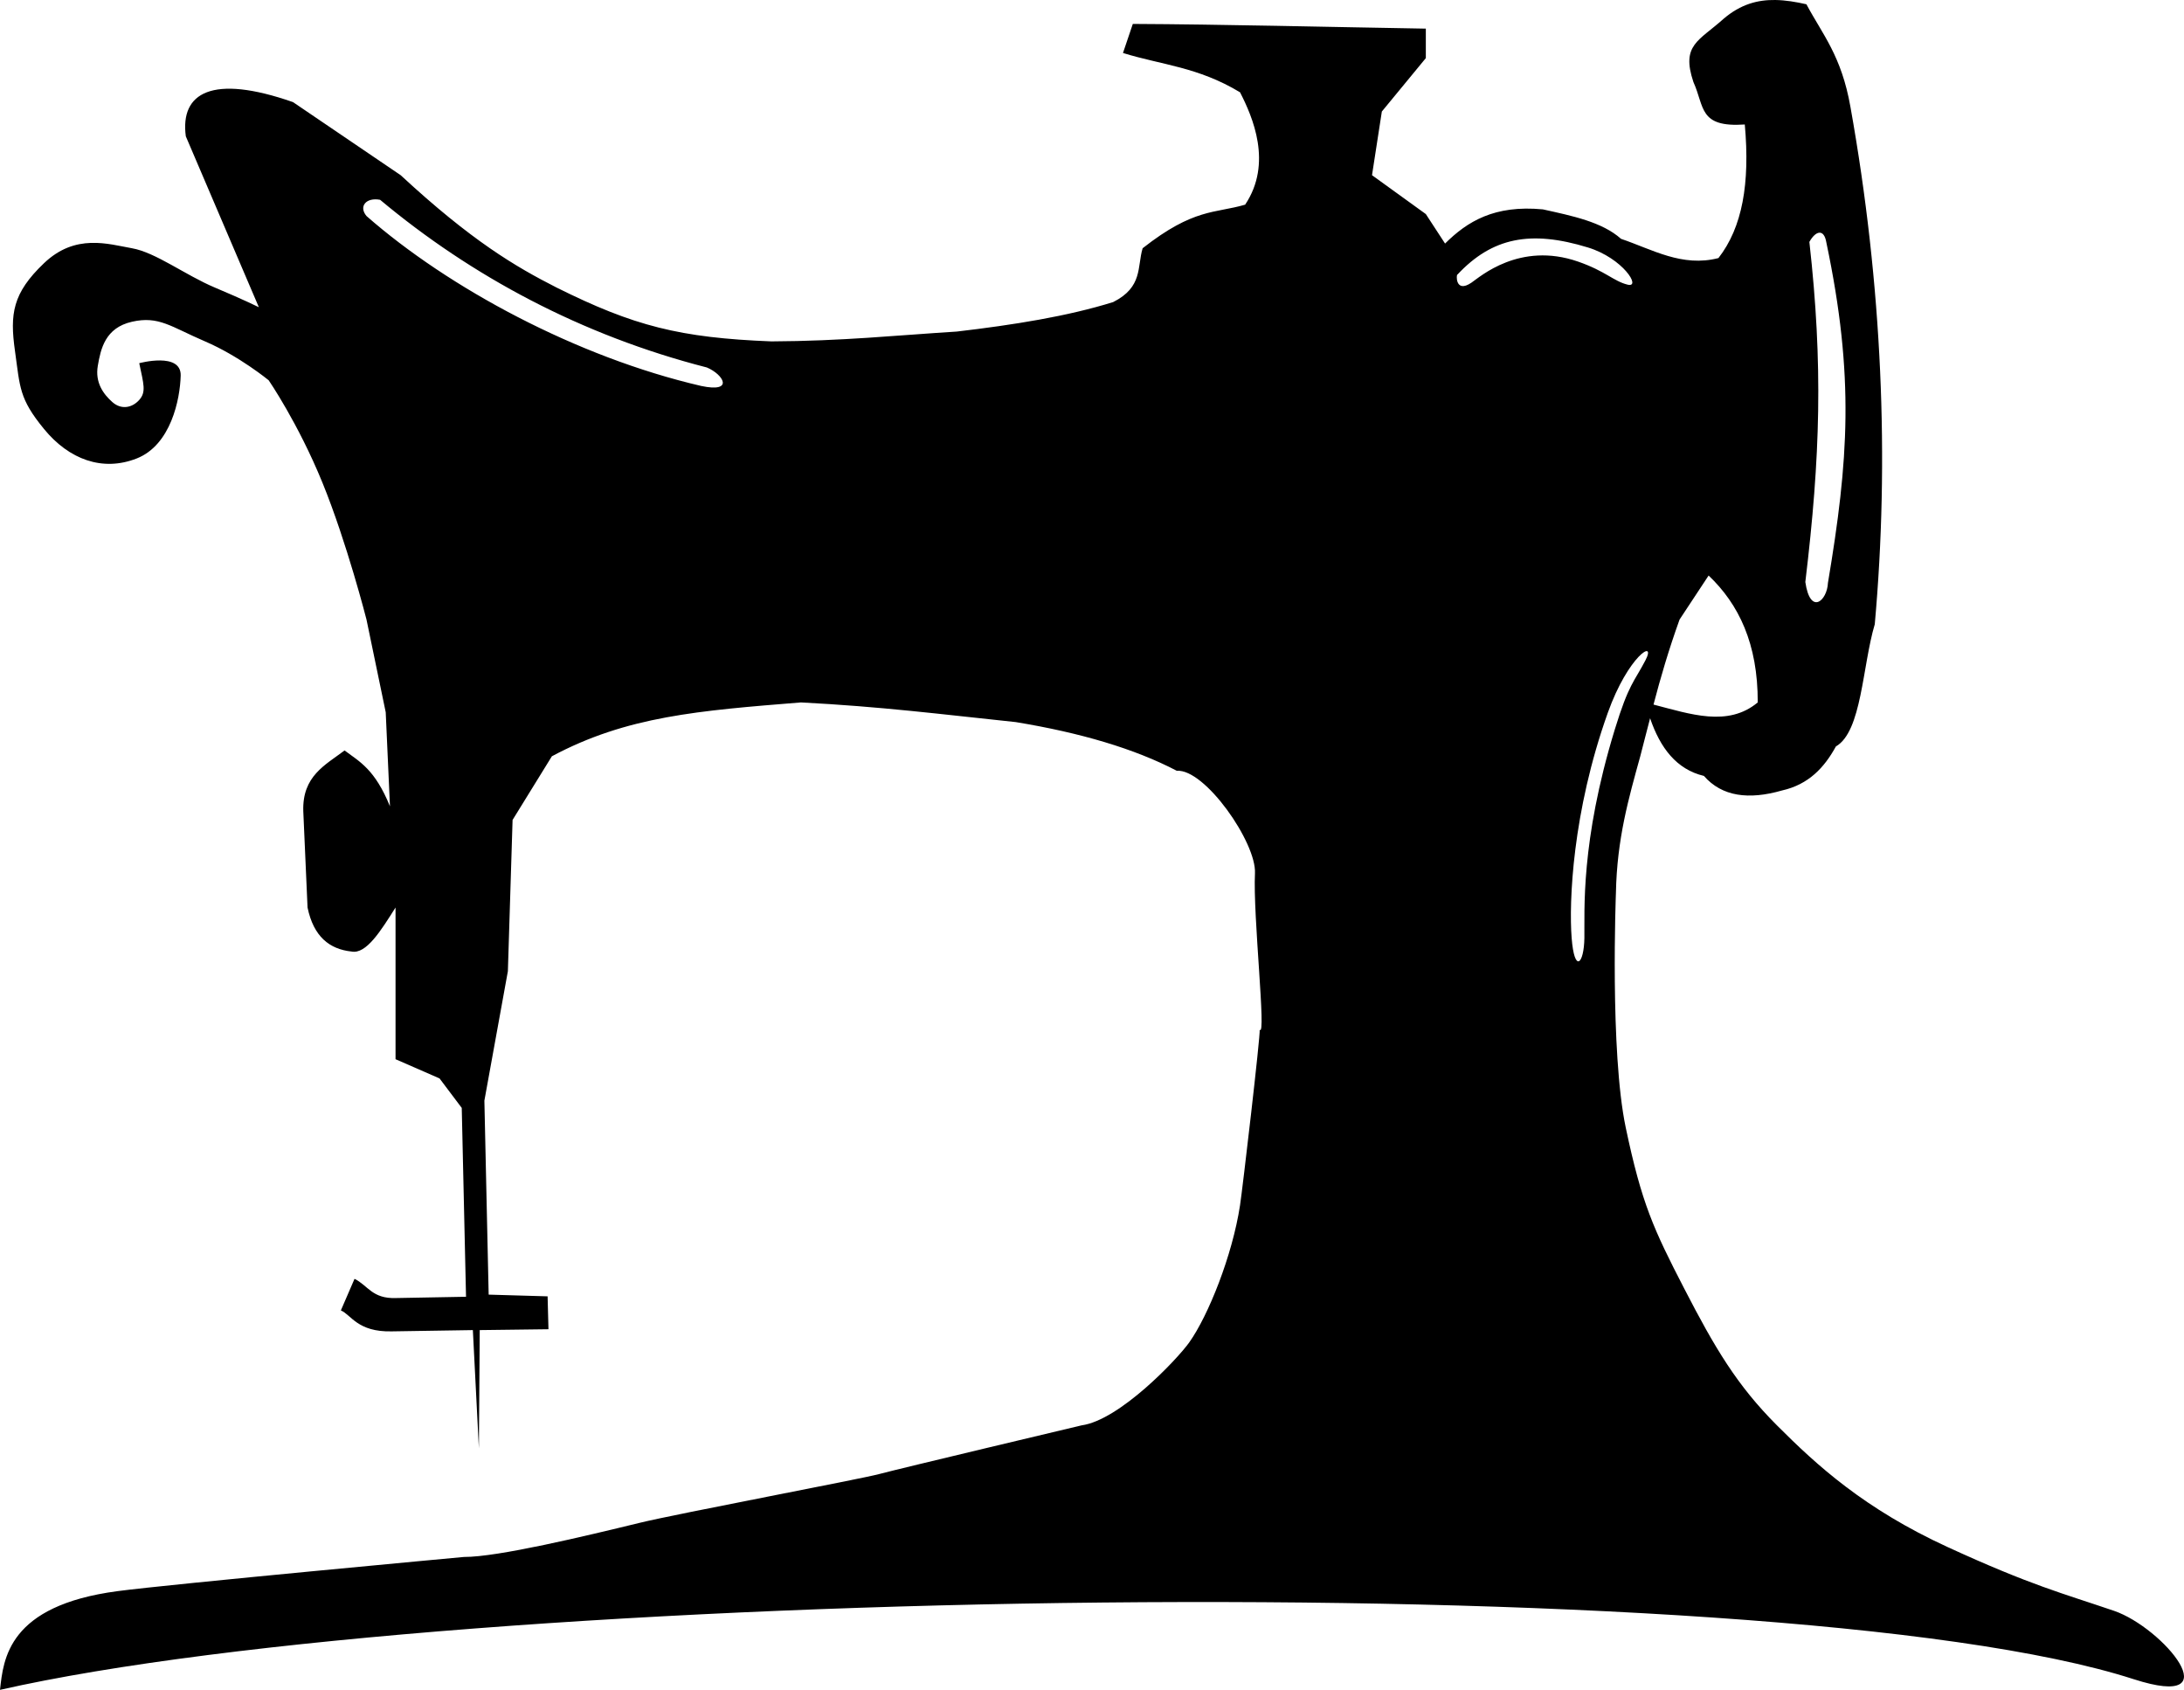 <?xml version="1.0" encoding="UTF-8" standalone="no"?>
<!-- Created with Inkscape (http://www.inkscape.org/) -->
<svg
   xmlns:dc="http://purl.org/dc/elements/1.1/"
   xmlns:cc="http://web.resource.org/cc/"
   xmlns:rdf="http://www.w3.org/1999/02/22-rdf-syntax-ns#"
   xmlns:svg="http://www.w3.org/2000/svg"
   xmlns="http://www.w3.org/2000/svg"
   xmlns:sodipodi="http://sodipodi.sourceforge.net/DTD/sodipodi-0.dtd"
   xmlns:inkscape="http://www.inkscape.org/namespaces/inkscape"
   version="1.0"
   width="159.779"
   height="123.595"
   id="svg2"
   sodipodi:version="0.32"
   inkscape:version="0.44.1"
   sodipodi:docname="sewing.svg"
   sodipodi:docbase="/home/1/vbregier">
  <sodipodi:namedview
     inkscape:window-height="583"
     inkscape:window-width="900"
     inkscape:pageshadow="2"
     inkscape:pageopacity="0.0"
     guidetolerance="10.0"
     gridtolerance="10.0"
     objecttolerance="10.0"
     borderopacity="1.0"
     bordercolor="#666666"
     pagecolor="#ffffff"
     id="base"
     inkscape:zoom="3.0583882"
     inkscape:cx="79.889252"
     inkscape:cy="61.797256"
     inkscape:window-x="150"
     inkscape:window-y="286"
     inkscape:current-layer="svg2" />
  <defs
     id="defs4" />
  <g
     transform="translate(-850.612,-519.968)"
     id="layer1">
    <path
       d="M 980.487,519.968 C 979.222,519.95 977.971,520.263 976.706,521.343 C 974.892,522.975 973.589,523.246 974.5,525.967 C 975.326,527.782 974.874,529.304 978.259,529.073 C 978.649,533.394 978.077,536.606 976.331,538.843 C 973.667,539.528 971.504,538.213 969.206,537.437 C 967.818,536.199 965.636,535.757 963.487,535.281 C 959.929,534.942 957.946,536.178 956.331,537.781 L 954.924,535.625 L 950.987,532.781 L 951.706,528.125 L 954.924,524.218 L 954.924,522.062 C 947.782,521.943 939.927,521.746 933.487,521.718 L 932.768,523.843 C 935.607,524.724 938.246,524.855 941.331,526.718 C 942.257,528.517 943.73,531.909 941.706,534.937 C 939.487,535.587 937.956,535.178 934.206,538.125 C 933.798,539.478 934.235,540.963 932.049,542.062 C 928.724,543.099 924.764,543.732 920.612,544.218 C 916.198,544.493 912.217,544.914 907.049,544.937 C 900.343,544.674 896.975,543.81 891.331,541 C 888.331,539.476 885.11,537.582 879.924,532.781 L 872.049,527.437 C 866.11,525.362 863.783,526.759 864.206,529.937 L 869.549,542.437 C 869.549,542.437 868.489,541.908 866.331,541 C 864.173,540.092 862,538.428 860.268,538.125 C 858.536,537.821 856.134,537.022 853.831,539.218 C 851.527,541.415 851.328,542.933 851.706,545.625 C 852.084,548.316 852.001,549.11 853.831,551.343 C 855.66,553.576 858.112,554.482 860.612,553.5 C 863.112,552.517 863.786,549.178 863.831,547.437 C 863.875,545.696 860.799,546.531 860.799,546.531 C 861.12,548.065 861.32,548.635 860.799,549.218 C 860.279,549.801 859.484,549.955 858.831,549.375 C 858.178,548.794 857.555,547.955 857.768,546.718 C 857.982,545.482 858.304,543.946 860.268,543.5 C 862.232,543.053 863.112,543.866 865.612,544.937 C 868.112,546.009 870.268,547.781 870.268,547.781 C 870.268,547.781 872.42,550.906 874.206,555.281 C 875.991,559.656 877.424,565.281 877.424,565.281 L 878.831,572.062 L 879.141,578.941 C 878.034,576.229 876.928,575.685 875.821,574.855 C 874.404,575.926 872.718,576.728 872.8,579.299 L 873.112,586.343 C 873.552,588.471 874.716,589.392 876.331,589.562 C 877.404,589.774 878.476,588.04 879.549,586.343 L 879.549,592.437 L 879.549,597.437 L 882.768,598.843 L 884.393,601 L 884.706,614.812 L 879.581,614.906 C 877.836,614.966 877.546,613.997 876.549,613.5 L 875.549,615.812 C 876.301,616.123 876.758,617.4 879.268,617.343 L 885.206,617.25 L 885.647,625.897 L 885.709,617.25 L 890.737,617.187 L 890.674,614.781 L 886.362,614.656 L 886.049,600.468 L 887.768,591 L 888.112,579.937 L 890.987,575.281 C 896.469,572.346 901.749,571.944 909.206,571.343 C 915.109,571.648 919.405,572.202 924.924,572.781 C 929.671,573.562 933.622,574.73 936.706,576.343 C 938.756,576.185 942.538,581.593 942.424,583.843 C 942.269,586.909 943.268,595.905 942.768,595.281 C 942.837,595.625 941.515,606.92 941.331,608.125 C 940.77,611.797 939.007,616.199 937.612,618.156 C 936.739,619.381 932.524,623.834 929.737,624.218 C 929.737,624.218 916.346,627.396 914.924,627.781 C 913.605,628.138 900.2,630.668 897.424,631.343 C 893.445,632.311 887.031,633.855 884.549,633.843 C 884.549,633.843 863.1,635.827 859.206,636.343 C 851.195,637.406 850.864,641.301 850.612,643.562 C 883.811,636.039 980.45,634.314 1006.706,642.781 C 1013.967,645.123 1008.864,639.007 1005.268,637.781 C 1001.495,636.494 999.223,635.93 993.112,633.125 C 987.001,630.319 983.536,627.146 980.612,624.218 C 977.688,621.291 976.068,618.555 973.831,614.218 C 971.593,609.882 970.722,608.017 969.549,602.437 C 968.377,596.857 968.831,585.281 968.831,585.281 C 968.905,581.298 969.777,578.312 970.612,575.281 C 970.843,574.362 971.096,573.422 971.331,572.5 L 971.581,571.5 C 972.095,569.539 972.677,567.537 973.487,565.281 L 975.612,562.062 C 977.81,564.149 979.221,567.043 979.206,571.343 C 977.02,573.164 974.269,572.192 971.581,571.5 L 971.331,572.5 C 972.069,574.667 973.262,576.241 975.268,576.718 C 976.593,578.235 978.554,578.48 980.987,577.781 C 982.932,577.345 984.082,576.101 984.924,574.562 C 986.821,573.475 986.857,568.684 987.768,565.625 C 988.846,553.622 988.324,540.834 985.987,527.781 C 985.329,524.041 983.939,522.482 982.768,520.281 C 982.009,520.109 981.246,519.979 980.487,519.968 z M 878.42,534.581 C 885.089,540.154 893.144,544.493 902.324,546.844 C 903.538,547.353 904.353,548.714 901.909,548.196 C 892.797,546.082 883.413,541.02 877.433,535.776 C 876.829,535.073 877.391,534.387 878.42,534.581 z M 957.234,540.053 C 959.778,537.337 962.589,536.782 966.787,538.069 C 969.342,538.851 970.717,541.037 969.69,540.788 C 968.663,540.539 968.081,539.8 966.053,539.098 C 961.784,537.62 958.877,540.224 958.263,540.641 C 957.05,541.465 957.15,539.995 957.234,540.053 z M 965.591,588.559 C 965.39,585.945 965.642,579.364 968.236,572.103 C 969.735,567.907 971.821,566.664 970.992,568.26 C 970.162,569.856 969.78,569.954 968.745,573.332 C 966.218,581.586 966.555,586.644 966.524,588.573 C 966.493,590.502 965.793,591.173 965.591,588.559 z M 984.225,537.697 C 986.301,547.56 985.841,553.654 984.343,562.595 C 984.286,563.91 983.048,565.009 982.688,562.536 C 983.79,553.359 983.988,546.628 982.984,537.661 C 983.434,536.851 984.05,536.664 984.225,537.697 z "
       style="fill:black;fill-opacity:1;fill-rule:nonzero;stroke:none;stroke-width:1px;stroke-linecap:butt;stroke-linejoin:miter;stroke-opacity:1"
       id="path5493" />
  </g>
</svg>
